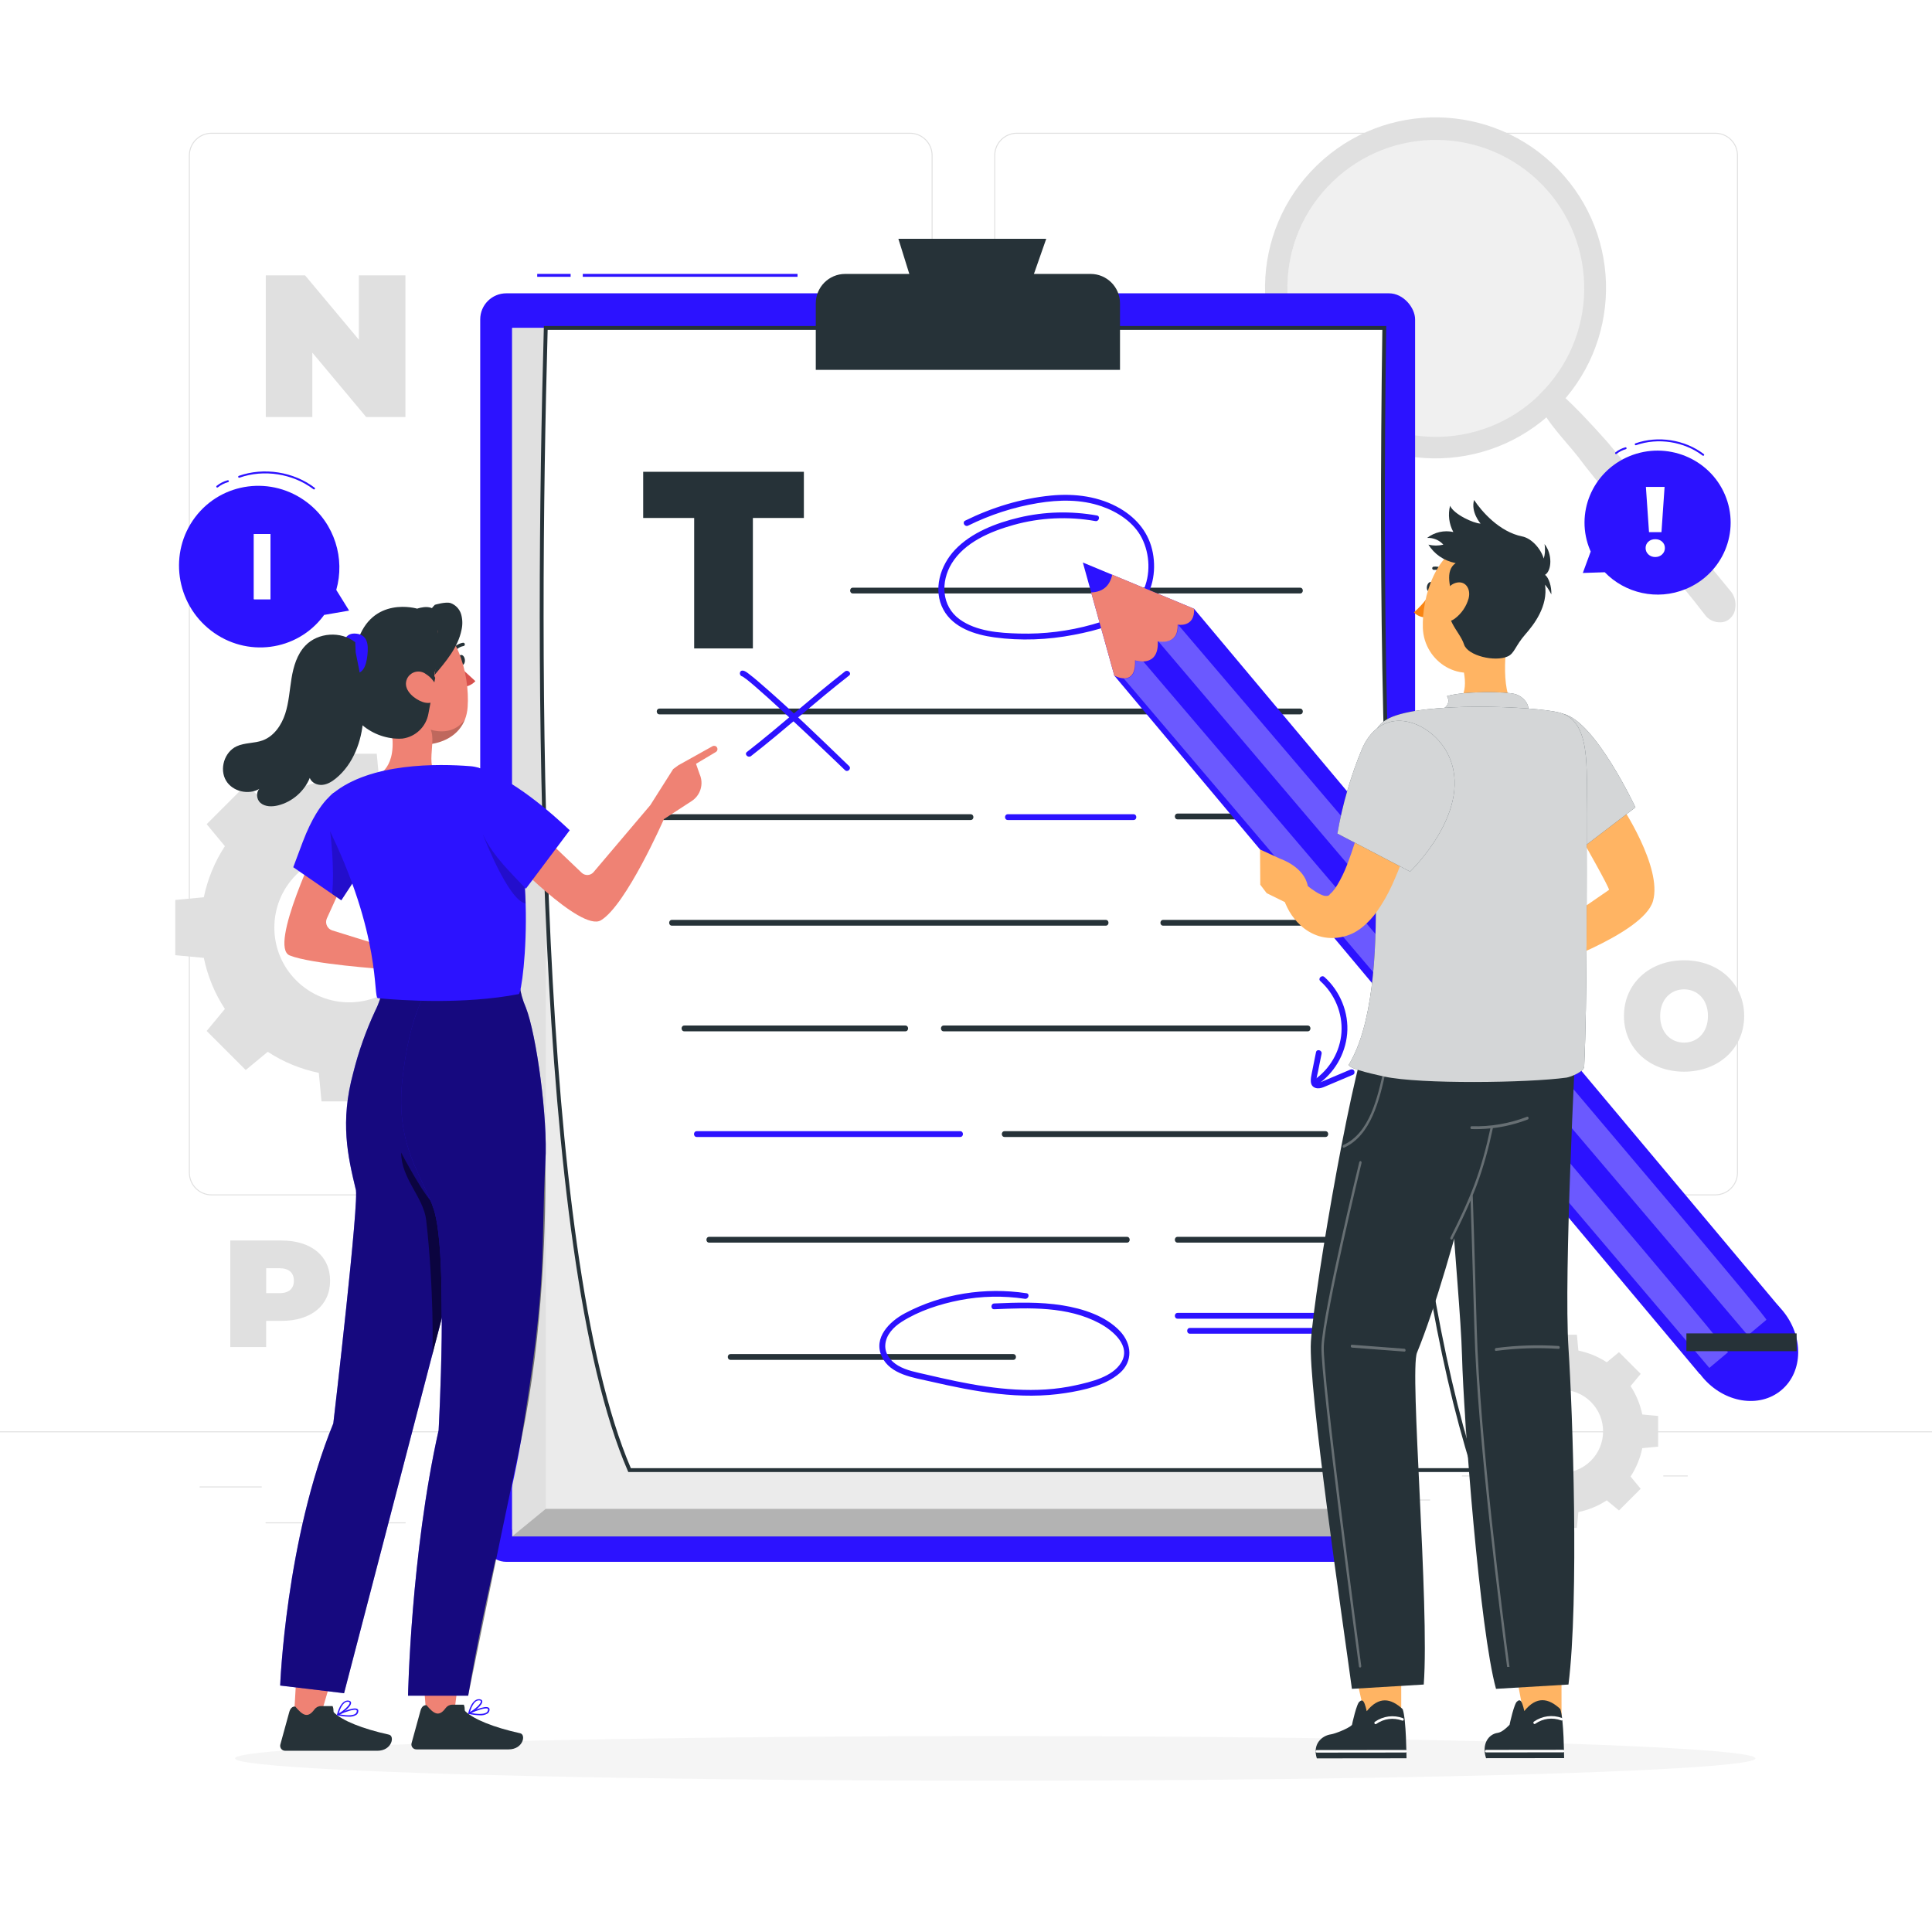 <svg class="animated" id="freepik_stories-grammar-correction" xmlns="http://www.w3.org/2000/svg" viewBox="0 0 500 500" version="1.1" xmlns:xlink="http://www.w3.org/1999/xlink" xmlns:svgjs="http://svgjs.com/svgjs"><style>svg#freepik_stories-grammar-correction:not(.animated) .animable {opacity: 0;}svg#freepik_stories-grammar-correction.animated #freepik--background-complete--inject-2 {animation: 1s 1 forwards cubic-bezier(.36,-0.01,.5,1.38) zoomOut;animation-delay: 0s;}svg#freepik_stories-grammar-correction.animated #freepik--Speech_Bubble_2--inject-2 {animation: 1s 1 forwards cubic-bezier(.36,-0.01,.5,1.38) lightSpeedLeft;animation-delay: 0s;}svg#freepik_stories-grammar-correction.animated #freepik--Speech_Bubble_1--inject-2 {animation: 1s 1 forwards cubic-bezier(.36,-0.01,.5,1.38) lightSpeedRight;animation-delay: 0s;}svg#freepik_stories-grammar-correction.animated #freepik--Clipboard--inject-2 {animation: 3s Infinite  linear floating;animation-delay: 0s;}svg#freepik_stories-grammar-correction.animated #freepik--Character_2--inject-2 {animation: 6s Infinite  linear shake;animation-delay: 0s;}svg#freepik_stories-grammar-correction.animated #freepik--Character_1--inject-2 {animation: 6s Infinite  linear shake;animation-delay: 0s;}            @keyframes zoomOut {                0% {                    opacity: 0;                    transform: scale(1.5);                }                100% {                    opacity: 1;                    transform: scale(1);                }            }                    @keyframes lightSpeedLeft {              from {                transform: translate3d(-50%, 0, 0) skewX(20deg);                opacity: 0;              }              60% {                transform: skewX(-10deg);                opacity: 1;              }              80% {                transform: skewX(2deg);              }              to {                opacity: 1;                transform: translate3d(0, 0, 0);              }            }                    @keyframes lightSpeedRight {              from {                transform: translate3d(50%, 0, 0) skewX(-20deg);                opacity: 0;              }              60% {                transform: skewX(10deg);                opacity: 1;              }              80% {                transform: skewX(-2deg);              }              to {                opacity: 1;                transform: translate3d(0, 0, 0);              }            }                    @keyframes floating {                0% {                    opacity: 1;                    transform: translateY(0px);                }                50% {                    transform: translateY(-10px);                }                100% {                    opacity: 1;                    transform: translateY(0px);                }            }                    @keyframes shake {                10%, 90% {                    transform: translate3d(-1px, 0, 0);                  }                  20%, 80% {                    transform: translate3d(2px, 0, 0);                  }                  30%, 50%, 70% {                    transform: translate3d(-4px, 0, 0);                  }                  40%, 60% {                    transform: translate3d(4px, 0, 0);                  }            }        </style><g id="freepik--background-complete--inject-2" class="animable animator-active" style="transform-origin: 250px 212.899px;"><path d="M104.924,71.261v36.658h-10.16l-13.93-16.653v16.653h-12.045v-36.658h10.16l13.93,16.653v-16.653h12.045Z" style="fill: rgb(224, 224, 224); transform-origin: 86.856px 89.59px;" id="el6gghbof6l6x" class="animable"></path><path d="M420.278,262.933c0-8.349,6.576-14.414,15.556-14.414s15.557,6.065,15.557,14.414-6.577,14.414-15.557,14.414-15.556-6.065-15.556-14.414Zm21.739,0c0-4.293-2.757-6.892-6.184-6.892s-6.183,2.599-6.183,6.892,2.757,6.893,6.183,6.893,6.184-2.6,6.184-6.893Z" style="fill: rgb(224, 224, 224); transform-origin: 435.835px 262.933px;" id="el8i7totaop8h" class="animable"></path><path d="M85.428,331.443c0,6.38-4.883,10.397-12.563,10.397h-3.978v6.773h-9.294v-27.568h13.272c7.68,0,12.563,4.018,12.563,10.398Zm-9.373,0c0-2.009-1.221-3.23-3.781-3.23h-3.387v6.459h3.387c2.56,0,3.781-1.221,3.781-3.229Z" style="fill: rgb(224, 224, 224); transform-origin: 72.51px 334.829px;" id="elhpfwg90cr7e" class="animable"></path><g id="eld8gl2wpipwh" class="animable" style="transform-origin: 388.269px 95.716px;"><path d="M403.916,101.895c4.299,3.907,8.221,8.184,12.077,12.503,1.887,2.207,27.207,32.839,29.022,35.1l2.76,3.373c1.119,1.208,1.594,2.95,1.286,4.714-.285,1.952-1.943,3.471-3.787,3.469-1.674,.059-3.209-.71-4.151-2.079l-2.681-3.439c-1.808-2.273-26.888-33.131-28.634-35.464-3.406-4.742-7.773-8.712-10.718-13.871-.684-1.144,.732-3.58,1.881-4.409,.95-.685,2.162-.643,2.946,.102h0Z" style="fill: rgb(224, 224, 224); transform-origin: 424.032px 131.181px;" id="eljux9ymhoa" class="animable"></path><g id="el2agthwjwu2l" class="animable" style="transform-origin: 371.514px 74.504px;"><path d="M400.794,47.657c11.778,12.144,14.474,30.457,6.697,45.48-1.957,3.785-4.523,7.222-7.597,10.173-15.631,15.132-40.57,14.728-55.702-.904-15.132-15.631-14.728-40.57,.904-55.702,15.63-15.131,40.565-14.728,55.698,.899v.053Z" style="fill: rgb(240, 240, 240); transform-origin: 372.499px 75.007px;" id="elz53nihabx3p" class="animable"></path><path d="M340.765,42.852c-17.481,16.982-17.885,44.92-.903,62.401,16.982,17.481,44.92,17.885,62.401,.903,17.444-16.947,17.889-44.812,.994-62.307-16.93-17.531-44.867-18.019-62.398-1.088l-.094,.091Zm57.575,59.387c-15.245,14.766-39.574,14.378-54.34-.867-14.766-15.245-14.378-39.574,.867-54.34,15.217-14.739,39.491-14.383,54.27,.795,14.787,15.225,14.432,39.554-.792,54.341l-.05,.049,.046,.022Z" style="fill: rgb(224, 224, 224); transform-origin: 371.514px 74.504px;" id="eledn5ysrootk" class="animable"></path></g></g><g id="elh1hdq42en76" class="animable" style="transform-origin: 250px 214.293px;"><g id="elxugd1brbm2m" class="animable" style="transform-origin: 250px 202.516px;"><g id="eleqqmruf383j" class="animable" style="transform-origin: 249.333px 171.856px;"><path d="M443.92,309.355h-180.746c-3.232,0-5.862-2.63-5.862-5.862V40.219c0-3.232,2.63-5.862,5.862-5.862h180.746c3.232,0,5.862,2.629,5.862,5.862V303.493c0,3.233-2.63,5.862-5.862,5.862ZM263.174,34.607c-3.095,0-5.612,2.518-5.612,5.612V303.493c0,3.095,2.518,5.612,5.612,5.612h180.746c3.095,0,5.612-2.517,5.612-5.612V40.219c0-3.094-2.518-5.612-5.612-5.612h-180.746Z" style="fill: rgb(224, 224, 224); transform-origin: 353.547px 171.856px;" id="elgobfvz6f2nb" class="animable"></path><path d="M235.493,309.355H54.746c-3.232,0-5.862-2.63-5.862-5.862V40.219c0-3.232,2.629-5.862,5.862-5.862H235.493c3.232,0,5.862,2.629,5.862,5.862V303.493c0,3.233-2.63,5.862-5.862,5.862ZM54.746,34.607c-3.094,0-5.612,2.518-5.612,5.612V303.493c0,3.095,2.518,5.612,5.612,5.612H235.493c3.095,0,5.612-2.517,5.612-5.612V40.219c0-3.094-2.518-5.612-5.612-5.612H54.746Z" style="fill: rgb(224, 224, 224); transform-origin: 145.119px 171.856px;" id="eleji4pqdggyh" class="animable"></path></g><rect x="0" y="370.424" width="500" height=".25" style="fill: rgb(224, 224, 224); transform-origin: 250px 370.549px;" id="el91j8i8kigj" class="animable"></rect></g><rect x="51.672" y="384.689" width="16.06" height=".25" style="fill: rgb(224, 224, 224); transform-origin: 59.702px 384.814px;" id="elie5y19nc0an" class="animable"></rect><rect x="170.352" y="381.979" width="53.53" height=".25" style="fill: rgb(224, 224, 224); transform-origin: 197.117px 382.104px;" id="elora63oqiny" class="animable"></rect><rect x="68.732" y="393.979" width="36.25" height=".25" style="fill: rgb(224, 224, 224); transform-origin: 86.857px 394.104px;" id="elt7n6m6832ks" class="animable"></rect><rect x="378.352" y="381.849" width="43.19" height=".25" style="fill: rgb(224, 224, 224); transform-origin: 399.947px 381.974px;" id="elovqvwf2glra" class="animable"></rect><rect x="430.452" y="381.849" width="6.33" height=".25" style="fill: rgb(224, 224, 224); transform-origin: 433.617px 381.974px;" id="ell2ydrp8w03m" class="animable"></rect><rect x="316.212" y="388.079" width="53.89" height=".25" style="fill: rgb(224, 224, 224); transform-origin: 343.157px 388.204px;" id="elq5vjhoutmy" class="animable"></rect></g><path d="M58.202,218.994c-2.687,4.091-4.493,8.584-5.455,13.219l-7.382,.695v14.295l7.382,.695c.961,4.634,2.769,9.127,5.455,13.219l-4.715,5.694,10.109,10.108,5.695-4.714c4.091,2.686,8.584,4.493,13.218,5.454l.695,7.383h14.295l.695-7.382c4.634-.963,9.128-2.769,13.219-5.455l5.695,4.714,10.109-10.108-4.714-5.695c2.686-4.091,4.493-8.585,5.454-13.219l7.381-.695v-14.295l-7.38-.696c-.962-4.634-2.77-9.127-5.456-13.218l4.715-5.695-10.109-10.108-5.694,4.715c-4.092-2.686-8.585-4.494-13.219-5.456l-.695-7.382h-14.296l-.695,7.382c-4.634,.962-9.127,2.768-13.218,5.455l-5.695-4.715-10.109,10.109,4.715,5.695Zm45.835,7.377c7.557,7.557,7.557,19.811,0,27.368-7.558,7.558-19.812,7.557-27.369,0-7.558-7.558-7.557-19.811,0-27.369,7.557-7.557,19.81-7.557,27.368,0Z" style="fill: rgb(224, 224, 224); transform-origin: 90.352px 240.055px;" id="elohrxm9cycpp" class="animable"></path><path d="M386.258,358.72c-1.493,2.273-2.497,4.77-3.031,7.346l-4.102,.386v7.944l4.102,.386c.534,2.575,1.539,5.072,3.031,7.346l-2.62,3.164,5.617,5.617,3.165-2.62c2.274,1.493,4.77,2.497,7.346,3.031l.386,4.103h7.944l.387-4.102c2.575-.535,5.072-1.539,7.346-3.032l3.164,2.62,5.618-5.617-2.62-3.165c1.492-2.274,2.496-4.77,3.031-7.346l4.102-.386v-7.944l-4.101-.387c-.535-2.575-1.539-5.072-3.032-7.345l2.62-3.165-5.617-5.617-3.164,2.62c-2.274-1.493-4.771-2.497-7.346-3.032l-.386-4.102h-7.944l-.386,4.102c-2.575,.535-5.072,1.539-7.345,3.031l-3.165-2.62-5.617,5.618,2.62,3.165Zm25.471,4.1c4.199,4.2,4.2,11.009,0,15.209-4.2,4.2-11.009,4.2-15.209,0-4.2-4.2-4.2-11.009,0-15.209,4.2-4.199,11.009-4.2,15.209,0Z" style="fill: rgb(224, 224, 224); transform-origin: 404.125px 370.423px;" id="elrwubrr9p1an" class="animable"></path></g><g id="freepik--Shadow--inject-2" class="animable" style="transform-origin: 257.562px 455.068px;"><ellipse cx="257.562" cy="455.068" rx="196.748" ry="5.776" style="fill: rgb(245, 245, 245); transform-origin: 257.562px 455.068px;" id="eleimc531my9s" class="animable"></ellipse></g><g id="freepik--Speech_Bubble_2--inject-2" class="animable" style="transform-origin: 428.762px 133.799px;"><g id="eli8o3apwo5g" class="animable" style="transform-origin: 428.762px 133.799px;"><g id="ellm23t58pm4p" class="animable" style="transform-origin: 428.762px 133.799px;"><path d="M421.685,118.064c9.632-3.971,20.708,.505,24.737,9.998,4.03,9.493-.512,20.408-10.145,24.38-7.436,3.066-15.719,1.082-20.969-4.344l-5.675,.184,2.043-5.56c-.042-.095-.095-.183-.135-.279-4.03-9.493,.512-20.408,10.145-24.379Z" style="fill: rgb(44, 18, 255); transform-origin: 428.762px 135.251px;" id="elsv7lesd967" class="animable"></path><path d="M440.787,117.959c-.053,0-.106-.017-.151-.051-4.775-3.643-11.535-4.702-17.225-2.695-.13,.046-.272-.022-.318-.153-.046-.13,.021-.273,.152-.319,5.843-2.062,12.788-.975,17.693,2.769,.11,.083,.131,.241,.048,.351-.05,.064-.124,.098-.199,.098Z" style="fill: rgb(44, 18, 255); transform-origin: 432.058px 115.835px;" id="elans77lz6r5m" class="animable"></path><path d="M418.226,117.517c-.073,0-.146-.032-.195-.094-.086-.108-.068-.265,.039-.352,.752-.601,1.642-1.053,2.573-1.307,.133-.037,.271,.043,.307,.175,.036,.133-.042,.271-.176,.307-.866,.236-1.693,.657-2.392,1.215-.046,.037-.102,.055-.156,.055Z" style="fill: rgb(44, 18, 255); transform-origin: 419.468px 116.636px;" id="elbt6s9ysi5sf" class="animable"></path></g><path d="M428.376,144.158c-.71,0-1.304-.226-1.781-.679-.476-.452-.715-1.003-.715-1.653s.234-1.191,.702-1.627c.468-.435,1.066-.653,1.794-.653s1.326,.218,1.794,.653c.468,.436,.702,.978,.702,1.627s-.238,1.201-.715,1.653c-.476,.453-1.07,.679-1.781,.679Zm1.612-6.432h-3.224l-.806-11.71h4.836l-.806,11.71Z" style="fill: rgb(255, 255, 255); transform-origin: 428.376px 135.087px;" id="elyzhu0kn3gpk" class="animable"></path></g></g><g id="freepik--Speech_Bubble_1--inject-2" class="animable" style="transform-origin: 68.339px 144.784px;"><g id="eliy29fccbhz" class="animable" style="transform-origin: 68.339px 144.784px;"><g id="elfuw5i2uckkw" class="animable" style="transform-origin: 68.339px 144.784px;"><path d="M54.605,163.193c-9.161-7.062-10.998-20.196-4.102-29.336,6.896-9.14,19.912-10.825,29.073-3.763,7.072,5.452,9.757,14.518,7.451,22.576l3.324,5.356-6.48,1.118c-.068,.093-.123,.192-.193,.285-6.895,9.14-19.912,10.824-29.073,3.763Z" style="fill: rgb(44, 18, 255); transform-origin: 68.339px 146.643px;" id="eliq4nhf774rh" class="animable"></path><path d="M81.272,126.672c-.053,0-.106-.017-.152-.051-5.31-4.051-12.826-5.227-19.148-2.996-.13,.045-.273-.022-.319-.153-.046-.13,.022-.273,.153-.319,6.476-2.285,14.176-1.081,19.618,3.07,.109,.083,.131,.241,.047,.351-.049,.064-.124,.098-.199,.098Z" style="fill: rgb(44, 18, 255); transform-origin: 71.58px 124.341px;" id="el693e72y1cn9" class="animable"></path><path d="M56.225,126.182c-.073,0-.146-.032-.195-.094-.086-.108-.069-.265,.039-.352,.831-.665,1.815-1.165,2.847-1.446,.135-.035,.271,.043,.307,.176,.036,.133-.042,.271-.176,.307-.966,.263-1.887,.731-2.666,1.354-.046,.037-.101,.055-.156,.055Z" style="fill: rgb(44, 18, 255); transform-origin: 57.603px 125.232px;" id="elsuc51mrjblp" class="animable"></path></g><g id="el3m4i02cwc6p" class="animable" style="transform-origin: 67.85px 146.643px;"><g id="elmud6kh9028"><rect x="65.707" y="138.208" width="4.287" height="16.871" style="fill: rgb(255, 255, 255); transform-origin: 67.85px 146.643px; transform: rotate(44.999deg);" class="animable"></rect></g><g id="ellwxltxq0mej"><rect x="65.707" y="138.208" width="4.287" height="16.871" style="fill: rgb(255, 255, 255); transform-origin: 67.85px 146.643px; transform: rotate(-47.018deg);" class="animable"></rect></g></g></g></g><g id="freepik--Clipboard--inject-2" class="animable" style="transform-origin: 253.23px 232.999px;"><g id="elwyqan5dvj4" class="animable" style="transform-origin: 253.23px 232.999px;"><rect x="124.279" y="75.909" width="241.947" height="328.292" rx="6.751" ry="6.751" style="fill: rgb(44, 18, 255); transform-origin: 245.252px 240.055px;" id="elfesct65wfzj" class="animable"></rect><g id="el5xneu5c3u5p" class="animable" style="transform-origin: 257.366px 240.998px;"><polygon points="143.216 84.877 132.551 84.877 132.551 395.856 356.259 397.62 362.439 390.489 357.024 97.137 143.216 84.877" style="fill: rgb(235, 235, 235); transform-origin: 247.495px 241.248px;" id="elboxchurb30k" class="animable"></polygon><polygon points="362.439 390.489 141.244 390.489 141.244 84.877 132.551 84.877 132.551 397.62 356.259 397.62 362.439 390.489" style="fill: rgb(224, 224, 224); transform-origin: 247.495px 241.248px;" id="elzbkw7g6l7m" class="animable"></polygon><g id="elscvibgz13tm"><polygon points="132.551 397.62 141.244 390.489 362.439 390.489 356.259 397.62 132.551 397.62" style="opacity: 0.2; transform-origin: 247.495px 394.055px;" class="animable"></polygon></g><g id="elnkp3a47423g" class="animable" style="transform-origin: 260.932px 232.666px;"><path d="M381.497,380.457H162.931c-21.294-49.156-25.062-174.21-21.687-295.58h217.012c-1.772,121.301,2.505,230.224,23.241,295.58Z" style="fill: rgb(255, 255, 255); transform-origin: 260.828px 232.667px;" id="el6r8176ql7zu" class="animable"></path><path d="M382.181,380.956H162.603l-.131-.301c-24.49-56.533-24.125-209.589-21.728-295.792l.014-.486h218.005l-.008,.507c-2.117,144.953,5.261,238.825,23.218,295.42l.207,.651Zm-218.92-1h217.554c-17.819-56.703-25.152-150.36-23.066-294.579H141.731c-2.379,86.056-2.708,238.09,21.529,294.579Z" style="fill: rgb(38, 50, 56); transform-origin: 260.932px 232.666px;" id="elhpooi818w85" class="animable"></path></g><path d="M179.652,134.051h-13.197v-11.951h41.587v11.951h-13.197v33.764h-15.193v-33.764Z" style="fill: rgb(38, 50, 56); transform-origin: 187.248px 144.957px;" id="elxfgxo71v6j" class="animable"></path><path d="M220.738,153.588h115.708c.965,0,.967-1.5,0-1.5h-115.708c-.965,0-.967,1.5,0,1.5h0Z" style="fill: rgb(38, 50, 56); transform-origin: 278.592px 152.838px;" id="elxnafh4o900b" class="animable"></path><path d="M170.69,184.879h165.756c.965,0,.967-1.5,0-1.5H170.69c-.965,0-.967,1.5,0,1.5h0Z" style="fill: rgb(38, 50, 56); transform-origin: 253.568px 184.129px;" id="elb4ivio4hta8" class="animable"></path><path d="M170.69,212.221h80.502c.965,0,.967-1.5,0-1.5h-80.502c-.965,0-.967,1.5,0,1.5h0Z" style="fill: rgb(38, 50, 56); transform-origin: 210.941px 211.471px;" id="el2ubrbbv3hw1" class="animable"></path><path d="M173.904,239.564h112.25c.965,0,.967-1.5,0-1.5h-112.25c-.965,0-.967,1.5,0,1.5h0Z" style="fill: rgb(38, 50, 56); transform-origin: 230.029px 238.814px;" id="elnnhlfo1tvb8" class="animable"></path><path d="M177.118,266.906h57.173c.965,0,.967-1.5,0-1.5h-57.173c-.965,0-.967,1.5,0,1.5h0Z" style="fill: rgb(38, 50, 56); transform-origin: 205.704px 266.156px;" id="elo6g2dhoy5hk" class="animable"></path><path d="M244.244,266.906h94.176c.965,0,.967-1.5,0-1.5h-94.176c-.965,0-.967,1.5,0,1.5h0Z" style="fill: rgb(38, 50, 56); transform-origin: 291.332px 266.156px;" id="elpr1yud30cfk" class="animable"></path><path d="M180.332,294.249h68.153c.965,0,.967-1.5,0-1.5h-68.153c-.965,0-.967,1.5,0,1.5h0Z" style="fill: rgb(44, 18, 255); transform-origin: 214.409px 293.499px;" id="elqscexqpj44d" class="animable"></path><path d="M183.546,321.592h108.095c.965,0,.967-1.5,0-1.5h-108.095c-.965,0-.967,1.5,0,1.5h0Z" style="fill: rgb(38, 50, 56); transform-origin: 237.593px 320.842px;" id="elr07m2e51jmm" class="animable"></path><path d="M189.078,351.933h73.131c.965,0,.967-1.5,0-1.5h-73.131c-.965,0-.967,1.5,0,1.5h0Z" style="fill: rgb(38, 50, 56); transform-origin: 225.643px 351.183px;" id="elogo9gyxppps" class="animable"></path><path d="M283.88,133.406c-6.704-1.197-13.584-1.033-20.212,.55-5.899,1.408-12.243,3.835-16.508,8.32-3.818,4.015-5.8,10.371-3.006,15.505,2.568,4.718,8.19,6.485,13.174,7.168,6.827,.935,13.843,.651,20.602-.658,5.806-1.124,12.653-2.787,16.873-7.248,3.482-3.68,4.463-9.063,3.556-13.934-.941-5.052-4.026-8.864-8.383-11.452-5.408-3.212-11.863-4.011-18.039-3.404-7.693,.756-15.232,3.069-22.149,6.487-.865,.428-.106,1.722,.757,1.295,5.682-2.807,11.76-4.786,18.014-5.825,5.505-.914,11.234-1.018,16.565,.837,4.192,1.459,8.347,4.169,10.391,8.221,2.095,4.154,2.325,9.54,.269,13.754-2.455,5.031-7.965,7.15-13.029,8.582-6.155,1.74-12.556,2.532-18.949,2.359-5.146-.139-11.133-.552-15.453-3.686-4.724-3.427-4.948-9.738-2.054-14.461,3.365-5.493,10.072-8.296,16.012-9.957,6.878-1.923,14.144-2.26,21.173-1.005,.944,.169,1.349-1.277,.399-1.446h0Z" style="fill: rgb(44, 18, 255); transform-origin: 270.76px 146.782px;" id="elsiiyfm1srua" class="animable"></path><path d="M265.643,334.687c-10.692-1.608-21.902,.112-31.481,5.203-3.942,2.095-8.218,6.319-5.959,11.173,2.196,4.719,8.254,5.46,12.736,6.494,11.413,2.634,23.206,4.808,34.918,2.95,4.677-.742,10.25-1.939,13.927-5.147,3.506-3.059,3.125-7.591,.087-10.837-3.734-3.989-9.672-5.859-14.916-6.7-5.835-.935-11.764-.745-17.644-.489-.962,.042-.967,1.542,0,1.5,9.085-.395,18.946-.799,27.218,3.626,3.443,1.842,8.314,5.859,5.609,10.221-2.292,3.695-7.838,4.955-11.759,5.826-10.187,2.263-20.754,1.035-30.859-1.039-2.623-.538-5.233-1.134-7.84-1.744-2.444-.573-5.063-1.014-7.253-2.306-1.888-1.114-3.455-3.031-3.316-5.33,.157-2.615,2.128-4.648,4.22-5.984,4.497-2.872,9.912-4.618,15.12-5.628,5.525-1.071,11.231-1.18,16.795-.344,.944,.142,1.352-1.303,.399-1.446h0Z" style="fill: rgb(44, 18, 255); transform-origin: 259.929px 347.653px;" id="elx0soepk46po" class="animable"></path><path d="M304.774,341.279h45.638c.965,0,.967-1.5,0-1.5h-45.638c-.965,0-.967,1.5,0,1.5h0Z" style="fill: rgb(44, 18, 255); transform-origin: 327.593px 340.529px;" id="el9bqa0tj5qxm" class="animable"></path><path d="M307.965,345.165h40.532c.965,0,.967-1.5,0-1.5h-40.532c-.965,0-.967,1.5,0,1.5h0Z" style="fill: rgb(44, 18, 255); transform-origin: 328.231px 344.415px;" id="eld0ezvzfw3cl" class="animable"></path></g><path d="M218.733,70.893h63.515c4.199,0,7.608,3.409,7.608,7.608v17.216h-78.731v-17.216c0-4.199,3.409-7.608,7.608-7.608Z" style="fill: rgb(38, 50, 56); transform-origin: 250.49px 83.305px;" id="el4l2gc0757ci" class="animable"></path><polygon points="236.172 73.601 232.498 61.798 270.767 61.798 266.466 74.081 236.172 73.601" style="fill: rgb(38, 50, 56); transform-origin: 251.632px 67.939px;" id="elqp12iki6z2" class="animable"></polygon><rect x="150.823" y="70.886" width="55.58" height=".75" style="fill: rgb(44, 18, 255); transform-origin: 178.613px 71.261px;" id="elsvx2xwdm9pm" class="animable"></rect><g id="elkj29ooa2pah" class="animable" style="transform-origin: 205.74px 186.54px;"><path d="M194.367,195.666c8.635-6.724,16.738-14.106,25.373-20.83,.761-.592-.308-1.647-1.061-1.061-8.635,6.724-16.738,14.106-25.373,20.83-.761,.592,.308,1.647,1.061,1.061h0Z" style="fill: rgb(44, 18, 255); transform-origin: 206.523px 184.72px;" id="el3plfja0td3k" class="animable"></path><path d="M192.2,175.056c-.249-.016-.144-.041,.119,.124,.281,.176,.548,.374,.811,.575,.751,.574,1.471,1.191,2.187,1.806,2.243,1.926,4.428,3.922,6.603,5.924,4.606,4.239,9.152,8.545,13.677,12.871,1.029,.984,2.057,1.969,3.082,2.957,.695,.67,1.757-.389,1.061-1.061-7.649-7.379-15.297-14.827-23.362-21.752-.841-.722-1.689-1.442-2.578-2.107-.466-.349-.993-.799-1.6-.838-.964-.063-.96,1.437,0,1.5h0Z" style="fill: rgb(44, 18, 255); transform-origin: 205.723px 186.54px;" id="elo56h4ok7bk" class="animable"></path></g><path d="M259.996,294.249h83.018c.965,0,.967-1.5,0-1.5h-83.018c-.965,0-.967,1.5,0,1.5h0Z" style="fill: rgb(38, 50, 56); transform-origin: 301.505px 293.499px;" id="elf9lj4w9minv" class="animable"></path><path d="M304.774,321.592h43.724c.965,0,.967-1.5,0-1.5h-43.724c-.965,0-.967,1.5,0,1.5h0Z" style="fill: rgb(38, 50, 56); transform-origin: 326.636px 320.842px;" id="el6c78jtzdnp3" class="animable"></path><path d="M301.042,239.564h37.378c.965,0,.967-1.5,0-1.5h-37.378c-.965,0-.967,1.5,0,1.5h0Z" style="fill: rgb(38, 50, 56); transform-origin: 319.731px 238.814px;" id="elshzsmtc31n9" class="animable"></path><path d="M260.828,212.221h32.523c.965,0,.967-1.5,0-1.5h-32.523c-.965,0-.967,1.5,0,1.5h0Z" style="fill: rgb(44, 18, 255); transform-origin: 277.09px 211.471px;" id="elw075szfbgon" class="animable"></path><path d="M304.774,212.051h33.647c.965,0,.967-1.5,0-1.5h-33.647c-.965,0-.967,1.5,0,1.5h0Z" style="fill: rgb(38, 50, 56); transform-origin: 321.597px 211.301px;" id="elr1cfcjvri1" class="animable"></path><g id="elafh0bkqgzu" class="animable" style="transform-origin: 344.888px 267.157px;"><path d="M341.708,253.913c3.712,3.345,5.788,8.279,5.46,13.284-.321,4.899-3.023,9.52-7.061,12.282-.792,.542-.043,1.842,.757,1.295,4.403-3.012,7.295-7.876,7.775-13.2,.494-5.483-1.801-11.054-5.87-14.722-.715-.645-1.78,.413-1.061,1.061h0Z" style="fill: rgb(44, 18, 255); transform-origin: 344.238px 266.778px;" id="elxv7fn7hgqt9" class="animable"></path><path d="M349.425,276.832c-1.428,.604-2.855,1.208-4.283,1.812l-2.141,.906c-.552,.234-1.157,.571-1.766,.611-.53,.036-.576-.346-.534-.795,.062-.678,.257-1.361,.392-2.028,.31-1.539,.621-3.079,.931-4.618,.19-.943-1.256-1.346-1.446-.399-.367,1.822-.735,3.644-1.102,5.466-.267,1.323-.693,3.295,1.057,3.795,.672,.192,1.399,.018,2.031-.233,.822-.326,1.63-.688,2.445-1.033,1.725-.73,3.45-1.46,5.175-2.189,.376-.159,.451-.707,.269-1.026-.221-.389-.655-.426-1.026-.269h0Z" style="fill: rgb(44, 18, 255); transform-origin: 344.888px 276.722px;" id="eltlxgzbwwgft" class="animable"></path></g><rect x="139.033" y="70.886" width="8.645" height=".75" style="fill: rgb(44, 18, 255); transform-origin: 143.355px 71.261px;" id="ely55y9oe5es" class="animable"></rect></g></g><g id="freepik--Character_2--inject-2" class="animable" style="transform-origin: 372.805px 292.232px;"><g id="elb4c62lvb6jn" class="animable" style="transform-origin: 372.805px 292.232px;"><g id="elwyf5ak2owkc" class="animable" style="transform-origin: 372.805px 254.075px;"><g id="elzmt3dw9e0l" class="animable" style="transform-origin: 450.955px 347.776px;"><path d="M440.626,356.433c-5.554-6.626-5.432-15.874,.272-20.655,5.704-4.781,14.831-3.285,20.385,3.341,5.554,6.626,5.432,15.874-.272,20.655-5.704,4.781-14.831,3.285-20.385-3.341Z" style="fill: rgb(44, 18, 255); transform-origin: 450.955px 347.776px;" id="el85grsxyy5v" class="animable"></path></g><polygon points="288.39 174.857 280.24 145.577 309.031 157.556 460.535 338.305 439.894 355.606 288.39 174.857" style="fill: rgb(44, 18, 255); transform-origin: 370.387px 250.591px;" id="elam8ln32lavi" class="animable"></polygon><path d="M287.846,148.729c-.642,2.937-2.449,4.476-5.453,4.596l5.997,21.532s5.677,3.157,5.361-3.962c0,0,6.199,2.096,5.886-4.933,0,0,5.384,1.294,5.134-4.304,0,0,4.481,.865,4.26-4.102l-21.185-8.827Z" style="fill: rgb(239, 130, 116); transform-origin: 295.716px 162.142px;" id="elhefivog57n9" class="animable"></path><g id="elzqzk6r2sdye"><path d="M299.726,165.926l152.612,179.671,4.805-4.028c.577-.865-152.282-179.946-152.282-179.946,.249,5.597-5.134,4.304-5.134,4.304Z" style="fill: rgb(255, 255, 255); opacity: 0.3; transform-origin: 378.435px 253.61px;" class="animable"></path></g><g id="el9v245hexwz"><path d="M293.818,170.944c.175,3.926-1.473,4.725-2.986,4.653l151.545,178.415,4.805-4.028c.549-.823-137.999-163.209-151.263-178.752-1.143,.034-2.101-.288-2.101-.288Z" style="fill: rgb(255, 255, 255); opacity: 0.3; transform-origin: 369.008px 262.478px;" class="animable"></path></g><g id="el93gn96yt5hp"><rect x="436.439" y="345.083" width="28.528" height="4.603" style="fill: rgb(38, 50, 56); transform-origin: 450.703px 347.385px; transform: rotate(140.03deg);" class="animable"></rect></g></g><g id="elbi39r8hr7ln" class="animable" style="transform-origin: 394.549px 439.75px;"><path d="M404.103,425.443l.02,18.933-9.531,.683-3.35-17.787c4.359-2.904,8.649-3.597,12.86-1.83Z" style="fill: rgb(255, 180, 99); transform-origin: 397.682px 434.769px;" id="elmxlqqxn13k7" class="animable"></path><path d="M403.792,442.276c.938,2.499,.999,12.723,.999,12.723l-20.203,.022c-1.2-3.697,.657-6.221,3.013-6.556,1.013-.143,2.204-1.181,3.072-2.089,.006-.118,1.241-5.797,2.005-6.068,0,0,.526-.591,.974-.001,.448,.589,.837,2.509,.837,2.509,3.154-3.911,6.244-3.389,9.302-.539Z" style="fill: rgb(38, 50, 56); transform-origin: 394.502px 447.516px;" id="elg4bps110qb" class="animable"></path><path d="M404.037,445.244c-2.283-.84-4.732-.521-6.723,.876-.348,.245-.679-.327-.333-.569,2.12-1.488,4.8-1.837,7.231-.942,.395,.145,.224,.783-.175,.636h0Z" style="fill: rgb(255, 255, 255); transform-origin: 400.635px 445.15px;" id="el59hlz10eazk" class="animable"></path><path d="M384.649,453.525h0l19.906-.022c.182,0,.33-.148,.33-.33,0-.182-.148-.329-.33-.329h0l-19.906,.022c-.182,0-.33,.148-.33,.33,0,.182,.148,.329,.33,.329Z" style="fill: rgb(255, 255, 255); transform-origin: 394.602px 453.184px;" id="elc05cop285ot" class="animable"></path></g><g id="el2pr0d19jd9p" class="animable" style="transform-origin: 352.282px 438.538px;"><path d="M362.621,422.974l.023,21.369-9.171,.698-4.511-20.002c3.682-2.733,7.958-4.072,13.659-2.065Z" style="fill: rgb(255, 180, 99); transform-origin: 355.803px 433.525px;" id="el07cs7g5xsyy6" class="animable"></path><path d="M363.006,442.32c.938,2.499,.999,12.722,.999,12.722l-23.21,.025c-1.2-3.697,1.308-5.889,3.664-6.224,1.013-.142,4.56-1.517,5.429-2.424,.006-.118,1.241-5.797,2.005-6.068,0,0,.526-.591,.974,0,.448,.59,.837,2.509,.837,2.509,3.154-3.911,6.244-3.389,9.302-.539Z" style="fill: rgb(38, 50, 56); transform-origin: 352.245px 447.561px;" id="elmie6pqxror" class="animable"></path><path d="M362.887,445.289c-2.283-.84-4.732-.521-6.723,.875-.348,.245-.679-.327-.333-.57,2.12-1.488,4.8-1.837,7.231-.942,.395,.146,.224,.783-.175,.636h0Z" style="fill: rgb(255, 255, 255); transform-origin: 359.485px 445.194px;" id="el4nzu9ibvtl8" class="animable"></path><path d="M340.794,453.573h0l22.975-.025c.182,0,.33-.148,.33-.33,0-.182-.148-.329-.33-.329h0l-22.975,.025c-.182,0-.33,.148-.33,.33,0,.182,.148,.329,.33,.329Z" style="fill: rgb(255, 255, 255); transform-origin: 352.282px 453.231px;" id="elfwuujr7aa9w" class="animable"></path></g><g id="elss5zpscjwi" class="animable" style="transform-origin: 373.508px 350.966px;"><path d="M405.92,435.957l-18.754,1.113c-4.207-15.207-8.366-69.734-8.796-86.104-.514-19.56-6.793-68.651-1.241-78.866,5.553-10.215,30.669-2.08,30.669-2.08,0,0-3.13,59.774-1.878,78.837,1.084,16.522,2.762,65.089,0,87.099Z" style="fill: rgb(38, 50, 56); transform-origin: 391.325px 352.01px;" id="elxzgsmvbmolf" class="animable"></path><path d="M368.464,435.957l-18.592,1.113c-2.263-16.834-11.357-78.142-10.61-89.886,.912-14.345,11.681-76.437,15.685-81.224,4.004-4.788,33.321,7.622,33.321,7.622,0,0-12.049,53.394-21.549,76.488-1.973,4.797,3.271,65.412,1.745,85.887Z" style="fill: rgb(38, 50, 56); transform-origin: 363.743px 350.966px;" id="elihgn2npt5ek" class="animable"></path><g id="el9o1o6wn4jjk"><g style="opacity: 0.3; transform-origin: 372.823px 353.902px;" class="animable"><path d="M381.148,309.313c.356-.872,.713-1.744,1.043-2.631,1.767-4.745,3.104-9.684,4.165-14.722,3.058-.364,6.079-1.111,9.023-2.236,.373-.142,.213-.853-.162-.71-4.656,1.778-9.494,2.603-14.376,2.451-.393-.012-.392,.724,0,.736,1.629,.051,3.253-.017,4.869-.18-1.064,5.005-2.396,9.916-4.171,14.624-1.777,4.714-3.933,9.199-6.159,13.62-.205,.407,.323,.776,.526,.372,1.64-3.257,3.236-6.553,4.676-9.945,.133,4.046,.536,16.549,.989,33.114,.782,28.586,6.791,75.065,8.47,87.6h.618c-1.653-12.337-7.695-58.985-8.479-87.625-.536-19.581-1.002-33.497-1.034-34.467Z" style="fill: rgb(255, 255, 255); transform-origin: 385.462px 360.201px;" id="elns5g5ax0ium" class="animable"></path><path d="M403.37,348.346c-5.407-.354-10.821-.178-16.204,.526-.387,.051-.389,.787,0,.736,5.383-.704,10.798-.88,16.204-.526,.393,.026,.39-.711,0-.736Z" style="fill: rgb(255, 255, 255); transform-origin: 395.269px 348.89px;" id="ellwfdyixptv" class="animable"></path><path d="M342.601,348.41c.42-8.974,9.674-47.067,9.767-47.45,.047-.195-.045-.4-.206-.457-.161-.057-.331,.054-.378,.249-.382,1.57-9.368,38.558-9.791,47.616-.364,7.791,9.284,79.82,9.695,82.883,.024,.181,.154,.309,.3,.309,.016,0,.033-.001,.049-.005,.166-.033,.279-.222,.252-.423-.101-.749-10.049-75.012-9.688-82.723Z" style="fill: rgb(255, 255, 255); transform-origin: 347.182px 366.024px;" id="eltt3u5zq2qco" class="animable"></path><path d="M347.859,297.016c6.971-3.178,9.225-12.415,10.885-20.314,.097-.46-.491-.655-.588-.196-1.598,7.602-3.719,16.727-10.459,19.8-.364,.166-.205,.878,.162,.71Z" style="fill: rgb(255, 255, 255); transform-origin: 353.123px 286.643px;" id="el6p7jnwocj8g" class="animable"></path><path d="M363.465,349.054c-4.531-.344-9.062-.689-13.593-1.033-.392-.03-.39,.707,0,.736,4.531,.344,9.062,.689,13.593,1.033,.392,.03,.39-.707,0-.736Z" style="fill: rgb(255, 255, 255); transform-origin: 356.669px 348.905px;" id="el5xkmhi02zl5" class="animable"></path></g></g></g><g id="el5w4zz29zs5q" class="animable" style="transform-origin: 383.708px 160.017px;"><path d="M370.373,150.632c-.452-.107-.928,.393-1.071,1.083-.143,.69,.107,1.309,.559,1.416,.452,.107,.928-.393,1.071-1.083,.19-.69-.107-1.309-.559-1.416Z" style="fill: rgb(38, 50, 56); transform-origin: 370.126px 151.882px;" id="elwm2hy5o1x6" class="animable"></path><path d="M369.1,159.761c-1.197,.064-2.361-.407-3.178-1.285,1.732-1.531,3.246-3.294,4.499-5.237l-1.321,6.523Z" style="fill: rgb(249, 132, 18); transform-origin: 368.171px 156.503px;" id="elukb5rtb2uqi" class="animable"></path><path d="M373.92,148.585c-.698-.792-1.733-1.204-2.785-1.107h0c-.225,.029-.434-.122-.476-.345-.036-.227,.119-.439,.345-.476,1.343-.155,2.676,.356,3.571,1.369,.159,.162,.159,.421,0,.583-.078,.073-.179,.115-.286,.119-.14,.022-.281-.032-.369-.143Z" style="fill: rgb(38, 50, 56); transform-origin: 372.674px 147.681px;" id="elcapn09v40vm" class="animable"></path><path d="M378.467,172.188c1.238,4.975,1.428,10.26-5.713,11.962,0,0-6.844,6.487,6.249,6.487,11.891,0,13.641-6.487,13.641-6.487-4.475-4.261-3.225-15.986-1.976-22.377l-12.2,10.415Z" style="fill: rgb(255, 180, 99); transform-origin: 381.805px 176.205px;" id="elmed2ap1txgg" class="animable"></path><path d="M394.556,149.777c-1.257-6.412-7.474-10.591-13.887-9.334-8.998,1.69-12.712,14.057-12.438,22.056,.298,8.88,9.986,14.902,17.771,9.653,5.19-3.488,6.082-8.499,8.332-16.89,.503-1.786,.579-3.665,.222-5.485Z" style="fill: rgb(255, 180, 99); transform-origin: 381.497px 157.164px;" id="ela977yz99ki" class="animable"></path><path d="M399.856,148.764c1.752-1.041,1.947-5.372-.131-7.952,.244,1.523,.103,2.753-.211,3.745-.738-2.541-3.124-5.24-5.585-5.733-5.951-1.19-10.522-6.546-12.438-9.427-.916,3.131,1.678,6.106,1.678,6.106-1.845-.048-6.951-2.428-7.892-4.618-.581,2.291-.28,4.718,.845,6.797-2.381-.517-4.869,.045-6.797,1.535,1.596-.094,3.148,.546,4.214,1.738-1.271,.31-2.598,.31-3.868,0,1.525,2.402,3.849,4.115,7.058,4.787-2.957,1.968-1.297,6.752-.559,9.52-3.285,4.511,1.547,7.868,2.726,11.522,.905,2.904,8.011,4.606,11.331,3.083,1.738-.785,1.916-2.726,4.571-5.749,2.136-2.433,5.884-7.213,5.058-12.808,.503,.579,1.06,1.384,1.631,2.524,.086-2.047-.652-4.333-1.631-5.069Z" style="fill: rgb(38, 50, 56); transform-origin: 385.409px 149.917px;" id="elwxgyvv9y7dj" class="animable"></path><path d="M376.706,150.858c-2.511,.738-3.868,4.368-4.011,6.689-.167,2.547,1.535,4.237,3.809,2.547,1.732-1.302,2.987-3.139,3.571-5.225,.643-2.511-.857-4.749-3.369-4.011Z" style="fill: rgb(255, 180, 99); transform-origin: 376.454px 155.745px;" id="elnoq92eok3a" class="animable"></path></g><g id="el5o11bfkblq3" class="animable" style="transform-origin: 384.172px 181.787px;"><path d="M372.805,183.865s3.074-1.258,1.681-3.722c4.523-1.321,15.303-1.204,17.683-.502,2.178,.643,4.077,3.033,3.113,4.807l-22.477-.583Z" style="fill: rgb(38, 50, 56); transform-origin: 384.172px 181.787px;" id="elg8bkb4ich9" class="animable"></path><g id="elqxho3zqfm9d"><path d="M372.805,183.865s3.074-1.258,1.681-3.722c4.523-1.321,15.303-1.204,17.683-.502,2.178,.643,4.077,3.033,3.113,4.807l-22.477-.583Z" style="fill: rgb(255, 255, 255); opacity: 0.8; transform-origin: 384.172px 181.787px;" class="animable"></path></g></g><g id="elmn0et5hqgqb" class="animable" style="transform-origin: 404.748px 231.72px;"><path d="M409.565,217.486s6.976,12.254,6.846,12.814l-20.469,14.112,2.146,6.646s27.184-9.11,29.703-17.861-8.352-24.925-8.352-24.925l-9.874,9.214Z" style="fill: rgb(255, 180, 99); transform-origin: 412.056px 229.665px;" id="elxzgrym8673" class="animable"></path><g id="elypv7wb0xocl" class="animable" style="transform-origin: 391.324px 246.991px;"><path d="M400.472,243.796s-1.524-2.507-3.887-3.054c-2.363-.547-4.105-1.613-5.89-1.898-1.785-.285-.214,1.581,.823,2.405,1.037,.824,2.204,1.768,1.459,2.447-.744,.679-9.204,2.557-10.129,3.616-.925,1.059,.538,1.183,.538,1.183,0,0-2.042,.512-2.06,1.376-.005,.224,.349,.754,1.316,.667,2.176-.196,6.722-.844,6.722-.844-.262,.032-5.815,1.231-6.624,1.52-1.056,.377-1.363,1.093-1.124,1.699,.339,.862,7.276-.391,7.605-.239,0,0-4.018,.587-4.433,1.708-.416,1.12,2.133,.888,4.342,.257,2.025-.579,6.149-1.184,8.15-1.972,2.466-.971,3.904-2.177,4.031-4.659,.127-2.483-.839-4.209-.839-4.209Z" style="fill: rgb(255, 180, 99); transform-origin: 391.324px 246.991px;" id="elsajollnoo4" class="animable"></path><g id="eltn76xw6ge7a"><path d="M383.642,248.499c-.058,0-.109-.04-.122-.098-.015-.067,.027-.134,.095-.149,1.639-.367,3.319-.664,4.995-.882,.079-.01,.132,.04,.141,.108,.009,.068-.039,.131-.107,.14-1.669,.217-3.342,.513-4.974,.878-.009,.002-.019,.003-.027,.003Z" style="opacity: 0.3; transform-origin: 386.135px 247.934px;" class="animable"></path></g><g id="elkghl1yemc6"><path d="M390.789,252.622c-.045,0-.088-.024-.11-.066-1.025-1.943-1.469-4.216-1.247-6.4,.006-.068,.064-.117,.137-.112,.068,.007,.118,.068,.111,.137-.216,2.136,.217,4.358,1.22,6.257,.032,.062,.009,.137-.052,.169-.019,.01-.039,.015-.059,.015Z" style="opacity: 0.3; transform-origin: 390.145px 249.333px;" class="animable"></path></g><g id="el1itgsc2rtqw"><path d="M397.404,246.996c-.68,0-1.365-.173-1.955-.503-.796-.445-1.44-1.187-1.769-2.036-.025-.064,.007-.137,.071-.162,.066-.025,.138,.008,.161,.072,.308,.795,.912,1.491,1.657,1.908,.746,.417,1.654,.567,2.495,.411,.067-.013,.132,.032,.146,.1,.013,.068-.032,.133-.101,.146-.231,.042-.469,.064-.706,.064Z" style="opacity: 0.3; transform-origin: 395.942px 245.641px;" class="animable"></path></g></g></g><g id="elizi54ax4s7q" class="animable" style="transform-origin: 409.947px 203.024px;"><path d="M398.059,205.325c1.463,6.054,4.473,11.624,8.737,16.164l16.45-12.546s-10.422-22.291-18.624-24.172c-8.38-1.928-9.372,9.579-6.563,20.553Z" style="fill: rgb(38, 50, 56); transform-origin: 409.947px 203.024px;" id="elmmjtabl60bb" class="animable"></path><g id="el9ie3d0r95n"><path d="M398.059,205.325c1.463,6.054,4.473,11.624,8.737,16.164l16.45-12.546s-10.422-22.291-18.624-24.172c-8.38-1.928-9.372,9.579-6.563,20.553Z" style="fill: rgb(255, 255, 255); opacity: 0.8; transform-origin: 409.947px 203.024px;" class="animable"></path></g></g><g id="elm2etbafxn4d" class="animable" style="transform-origin: 379.863px 231.463px;"><path d="M403.477,184.392c8.332,2.071,7.142,14.215,7.142,25.986,0,18.049,.178,48.295-.631,65.65-.019,1.283-3.374,2.647-4.546,2.853-10.046,1.389-37.887,1.737-47.123-.257-1.076-.266-9.204-1.877-9.271-3.067,12.244-19.961,4.629-73.437,5.26-79.869,.667-6.664,2.869-8.683,5.154-9.803,8.927-4.4,37.899-3.049,44.017-1.492Z" style="fill: rgb(38, 50, 56); transform-origin: 379.863px 231.463px;" id="eld77ij0gofgw" class="animable"></path><g id="elrlbn6870kar"><path d="M403.477,184.392c8.332,2.071,7.142,14.215,7.142,25.986,0,18.049,.178,48.295-.631,65.65-.019,1.283-3.374,2.647-4.546,2.853-10.046,1.389-37.887,1.737-47.123-.257-1.076-.266-9.204-1.877-9.271-3.067,12.244-19.961,4.629-73.437,5.26-79.869,.667-6.664,2.869-8.683,5.154-9.803,8.927-4.4,37.899-3.049,44.017-1.492Z" style="fill: rgb(255, 255, 255); opacity: 0.8; transform-origin: 379.863px 231.463px;" class="animable"></path></g></g><path d="M355.483,198.612c-.429,2.047-.893,4.285-1.393,6.463s-1.047,4.333-1.595,6.475c-1.055,4.192-2.358,8.318-3.904,12.355-.689,1.786-1.529,3.511-2.511,5.154-.342,.589-.741,1.143-1.19,1.654l-.321,.333-.345,.321c-.179,.202-.226,.333-.512,.452-.491,.108-1.003,.058-1.464-.143-.774-.302-1.506-.702-2.178-1.19-.417-.25-.821-.559-1.19-.845-.133-.103-.276-.218-.418-.333-.941-4.991-7.021-7.011-7.021-7.011l-5.344-2.457,.059,9.123,1.654,2.178,4.709,2.326c.062,.162,.126,.322,.195,.483,.274,.643,.607,1.274,.952,1.904,.771,1.324,1.734,2.528,2.857,3.571,1.356,1.285,2.983,2.249,4.761,2.821,2.061,.629,4.253,.686,6.344,.167,.501-.118,.994-.27,1.476-.452,.468-.174,.925-.377,1.369-.607,.887-.481,1.717-1.06,2.476-1.726,1.229-1.06,2.332-2.258,3.285-3.571,1.579-2.22,2.938-4.588,4.059-7.07,2.047-4.524,3.738-9.2,5.059-13.986,.667-2.333,1.238-4.63,1.774-7.011,.536-2.381,1.024-4.63,1.428-7.142l-13.069-2.238Z" style="fill: rgb(255, 180, 99); transform-origin: 347.326px 220.687px;" id="elcod5u2v8yyc" class="animable"></path><g id="el4w783s88j" class="animable" style="transform-origin: 361.289px 206.053px;"><path d="M352.543,193.673c-2.957,7.09-5.113,14.488-6.428,22.056l18.818,9.832s16.914-16.14,9.772-30.424c-4.083-8.225-16.676-13.641-22.163-1.464Z" style="fill: rgb(38, 50, 56); transform-origin: 361.289px 206.053px;" id="el3qwrofwgfh7" class="animable"></path><g id="elu7niu94g899"><path d="M352.543,193.673c-2.957,7.09-5.113,14.488-6.428,22.056l18.818,9.832s16.914-16.14,9.772-30.424c-4.083-8.225-16.676-13.641-22.163-1.464Z" style="fill: rgb(255, 255, 255); opacity: 0.8; transform-origin: 361.289px 206.053px;" class="animable"></path></g></g></g></g><g id="freepik--Character_1--inject-2" class="animable" style="transform-origin: 121.693px 304.532px;"><g id="elq9ti0uxriwo" class="animable" style="transform-origin: 121.693px 304.532px;"><g id="elk71wj4zmezr" class="animable" style="transform-origin: 120.927px 438.2px;"><polygon points="120.08 423.656 117.218 445.877 110.486 445.877 108.757 424.068 120.08 423.656" style="fill: rgb(239, 130, 116); transform-origin: 114.419px 434.767px;" id="el9tpy4qn8m97" class="animable"></polygon><g id="elh59iev8rnrf" class="animable" style="transform-origin: 120.927px 446.245px;"><path d="M120.036,441.175h-3.008c-.681,0-1.31,.344-1.713,.894-1.735,2.369-3.039,1.474-4.926-.754-1.2-.14-1.523,1.237-1.62,1.607l-2.249,8.181c-.195,.683,.2,1.395,.883,1.591,.121,.035,.247,.051,.374,.049h23.836c3.791,0,4.577-3.82,3.015-4.174-7.022-1.552-11.994-3.618-14.165-5.661-.402-.358,.011-.625-.426-1.733Z" style="fill: rgb(38, 50, 56); transform-origin: 120.927px 446.959px;" id="elrvmwu7o0u69" class="animable"></path><path d="M126.181,443.451c.317-.228,.506-.592,.511-.982,.027-.209-.069-.415-.245-.53-.943-.668-4.704,1.09-5.127,1.297-.047,.017-.084,.054-.101,.101-.031,.087,.014,.182,.101,.214,.924,.219,1.869,.341,2.819,.363,.713,.068,1.428-.094,2.043-.462Zm.029-1.228c.077,.048,.116,.137,.098,.226-.016,.281-.152,.542-.373,.717-.854,.638-2.917,.363-4.027,.157,1.562-.687,3.781-1.463,4.302-1.1Z" style="fill: rgb(44, 18, 255); transform-origin: 123.953px 442.859px;" id="elhcwolkk514" class="animable"></path><path d="M121.447,443.589c1.129-.471,3.496-2.328,3.369-3.31-.02-.206-.167-.452-.678-.521-2.062-.236-2.946,3.467-2.946,3.624-.02,.063-.001,.133,.049,.177,.038,.011,.079,.011,.118,0l.088,.03Zm2.622-3.526c.383,.039,.383,.177,.383,.226,.108,.599-1.611,2.141-2.838,2.789,.255-.864,1.011-3.025,2.318-3.025l.138,.01Z" style="fill: rgb(44, 18, 255); transform-origin: 123.003px 441.668px;" id="elfxlfst4djtf" class="animable"></path></g></g><g id="elf2l46u9pr35" class="animable" style="transform-origin: 86.966px 436.654px;"><polygon points="89.301 422.499 82.741 444.8 76.078 444.411 77.486 420.21 89.301 422.499" style="fill: rgb(239, 130, 116); transform-origin: 82.689px 432.505px;" id="el3s35bmyjd09" class="animable"></polygon><g id="elaufhjtdi9t7" class="animable" style="transform-origin: 86.966px 446.601px;"><path d="M86.076,441.53h-3.009c-.681,0-1.31,.344-1.713,.894-1.735,2.369-3.039,1.474-4.926-.754-1.2-.14-1.523,1.237-1.62,1.607l-2.249,8.181c-.195,.683,.2,1.395,.883,1.591,.121,.035,.247,.051,.374,.049h23.836c3.791,0,4.577-3.82,3.015-4.174-7.022-1.552-11.994-3.618-14.165-5.661-.402-.358,.011-.625-.427-1.733Z" style="fill: rgb(38, 50, 56); transform-origin: 86.966px 447.314px;" id="elufvdz91x0k" class="animable"></path><path d="M92.221,443.806c.317-.228,.506-.592,.511-.982,.026-.209-.069-.415-.246-.53-.943-.668-4.704,1.09-5.127,1.296-.047,.017-.084,.054-.101,.101-.031,.087,.014,.183,.101,.214,.924,.219,1.869,.341,2.819,.363,.713,.068,1.428-.094,2.043-.461Zm.03-1.228c.077,.048,.116,.137,.098,.226-.016,.281-.152,.543-.373,.717-.854,.638-2.917,.363-4.027,.157,1.561-.687,3.781-1.463,4.302-1.1Z" style="fill: rgb(44, 18, 255); transform-origin: 89.992px 443.213px;" id="elihklawbl2r" class="animable"></path><path d="M87.488,443.944c1.129-.471,3.496-2.328,3.369-3.31-.02-.206-.167-.452-.678-.52-2.062-.236-2.946,3.467-2.946,3.624-.02,.063-.001,.133,.049,.177,.038,.011,.079,.011,.118,0l.088,.029Zm2.622-3.526c.383,.039,.383,.177,.383,.226,.108,.599-1.611,2.141-2.838,2.789,.255-.864,1.012-3.025,2.318-3.025l.138,.01Z" style="fill: rgb(44, 18, 255); transform-origin: 89.043px 442.024px;" id="elhbznj2hdvrq" class="animable"></path></g></g><path d="M123.805,257.418s8.094,16.268,.309,46.182-35.071,134.6-35.071,134.6l-16.533-1.986s1.422-37.696,13.752-67.838c0,0,6.894-58.879,5.783-60.656-2.015-8.426-4.095-17.343-.615-30.108,1.361-5.463,3.285-10.874,5.656-15.98,2.29-4.579,1.614-6.308,1.614-6.308l25.106,2.095Z" style="fill: rgb(44, 18, 255); transform-origin: 100.003px 346.762px;" id="elpx05ul0hpuo" class="animable"></path><g id="el7ubg9hnxygx"><path d="M123.805,257.418s8.094,16.268,.309,46.182-35.071,134.6-35.071,134.6l-16.533-1.986s1.422-37.696,13.752-67.838c0,0,6.894-58.879,5.783-60.656-2.015-8.426-4.095-17.343-.615-30.108,1.361-5.463,3.285-10.874,5.656-15.98,2.29-4.579,1.614-6.308,1.614-6.308l25.106,2.095Z" style="opacity: 0.5; transform-origin: 100.003px 346.762px;" class="animable"></path></g><g id="el96sihmpfswr"><path d="M103.818,298.28s6.142,11.827,8.925,13.795c2.37,1.676,1.427,21.336,1.584,26.896,.012,.417,.028,2.099,.028,2.099l-2.509,9.631c.192-.551,.452-17.304-1.549-34.915-.674-5.931-6.478-10.748-6.478-17.507Z" style="opacity: 0.5; transform-origin: 109.101px 324.49px;" class="animable"></path></g><path d="M134.463,254.923c.258,2.011,.805,3.973,1.626,5.827,2.736,6.949,5.724,28.803,5.06,39.862-1.265,22.925,.788,29.5-6.285,72.052-2.667,16.044-8.734,37.003-13.703,66.172h-15.56s.712-36.531,7.913-68.688c0,0,2.53-45.311-1.236-57.126-2.633-8.22-10.051-16.176-8.151-33.554,1.9-17.378,6.514-23.32,6.514-23.32l23.823-1.225Z" style="fill: rgb(44, 18, 255); transform-origin: 122.531px 346.88px;" id="elvhrddr1zomq" class="animable"></path><g id="elmt8qhbgcv"><path d="M134.463,254.923c.258,2.011,.805,3.973,1.626,5.827,2.736,6.949,5.724,28.803,5.06,39.862,.072,13.719-.279,43.657-6.285,72.052-7.206,34.067-13.703,66.172-13.703,66.172h-15.56s.712-36.531,7.913-68.688c0,0,2.53-45.311-1.236-57.126-2.633-8.22-10.051-16.176-8.151-33.554,1.9-17.378,6.514-23.32,6.514-23.32l23.823-1.225Z" style="opacity: 0.5; transform-origin: 122.531px 346.88px;" class="animable"></path></g><path d="M82.775,217.43s-13.406,27.567-7.808,29.834c5.598,2.267,24.465,3.537,24.465,3.537l8.231,7.876,4.762-3.102-1.202-8.014-10.818-2.29-14.447-4.488c-1.199-.402-1.845-1.7-1.443-2.899,.02-.061,.044-.122,.069-.181l6.983-15.318-8.792-4.957Z" style="fill: rgb(239, 130, 116); transform-origin: 93.013px 238.053px;" id="elrkpw145ubbj" class="animable"></path><g id="elrli8yp6y6n" class="animable" style="transform-origin: 105.675px 179.15px;"><path d="M118.579,170.905c-.08-.724,.243-1.364,.728-1.405,.484-.041,.922,.502,1,1.237s-.243,1.364-.728,1.405c-.484,.041-.933-.504-1-1.237Z" style="fill: rgb(38, 50, 56); transform-origin: 119.443px 170.821px;" id="elbjazxep0tgw" class="animable"></path><path d="M118.311,171.95l4.716,4.331c-1.041,1.11-2.545,1.665-4.058,1.497l-.658-5.827Z" style="fill: rgb(215, 80, 77); transform-origin: 120.669px 174.879px;" id="elyou7jep0r6" class="animable"></path><path d="M117.118,169.318c.141-.02,.265-.106,.332-.231,.477-.987,1.397-1.687,2.476-1.884,.232-.026,.4-.235,.374-.468h0c-.02-.237-.227-.414-.464-.397-1.367,.229-2.54,1.101-3.151,2.345-.114,.201-.046,.457,.153,.574h0c.08,.06,.182,.083,.28,.062Z" style="fill: rgb(38, 50, 56); transform-origin: 118.466px 167.832px;" id="eldh6qt3wiym" class="animable"></path><path d="M93.414,174.227c2.059,9.054,2.738,12.932,8.129,16.871,7.854,3.623,18.807,1.415,19.481-8.093,.618-8.542-2.85-21.883-12.42-24.103-6.817-1.587-13.629,2.653-15.216,9.47-.449,1.927-.44,3.932,.026,5.855h0Z" style="fill: rgb(239, 130, 116); transform-origin: 107.076px 175.657px;" id="elfa4sp74vrik" class="animable"></path><g id="eldr5ng6py04"><path d="M111.074,188.718s5.898,2.332,9.275-2.577c-1.589,4.147-5.649,6.237-10.136,6.552l-1.291-1.301,1.188-2.032,.964-.642Z" style="isolation: isolate; opacity: 0.2; transform-origin: 114.635px 189.417px;" class="animable"></path></g><path d="M97.444,200.705s5.759-1.647,3.742-12.426c0,0,4.975-3.438,9.052-.873,4.077,2.565-1.279,11.203,3.639,13.558,0,0-3.359,3.249-16.432-.259Z" style="fill: rgb(239, 130, 116); transform-origin: 105.66px 194.395px;" id="el5kwaouv5f3l" class="animable"></path><path d="M112.633,175.425c-1.123-1.559,2.045-4.181,1.244-5.928,.131-4.596-.751-4.195-.608-9.1s-5.301-2.877-5.301-2.877c0,0-11.705-3.485-15.497,8.642-5.597,6.019-5.255,15.436,.764,21.033,2.753,2.56,6.373,3.983,10.132,3.984l.821-.039c3.379-.468,6.075-3.056,6.68-6.413l1.765-9.302Z" style="fill: rgb(38, 50, 56); transform-origin: 101.248px 174.117px;" id="elxly3cgqua3d" class="animable"></path><path d="M95.087,169.549c.313-2.863-.017-5.248-2.88-5.561-2.863-.313-3.449,1.989-3.762,4.852-.313,2.863-.211,5.219,2.654,5.521,2.865,.302,3.663-1.951,3.987-4.812Z" style="fill: rgb(44, 18, 255); transform-origin: 91.753px 169.174px;" id="el2ghs4h1evn" class="animable"></path><path d="M110.205,174.434c1.611,1.003,2.753,2.61,3.169,4.461,.544,2.423-1.695,3.57-3.984,2.777-2.038-.701-4.75-2.836-4.282-5.265,.34-1.75,2.034-2.894,3.785-2.554,.475,.092,.924,.29,1.312,.58Z" style="fill: rgb(239, 130, 116); transform-origin: 109.256px 177.857px;" id="el05mh0qrf17l6" class="animable"></path><path d="M112.541,156.523c-.99,.986-2.071,2.48-1.417,3.771,.368,.74,1.207,1.122,1.69,1.802,.461,.8,.654,1.727,.551,2.645-.037,3.341-.344,6.673-.918,9.965,2.95-3.497,6.098-7.191,6.995-11.694,.308-1.338,.273-2.733-.102-4.053-.404-1.33-1.405-2.394-2.707-2.879-1.298-.418-4.091,.444-4.091,.444Z" style="fill: rgb(38, 50, 56); transform-origin: 115.287px 165.336px;" id="elvtzs4cxhfbj" class="animable"></path></g><path d="M138.838,214.707l11.691,11.154c.843,.811,2.184,.785,2.995-.058,.033-.034,.064-.069,.094-.105l14.677-17.322,5.919-9.337,1.364-1.003,8.817-4.913c.399-.222,.902-.096,1.148,.289h0c.263,.411,.133,.958-.286,1.207l-5.127,3.052,.925,2.655h0c1.134,2.516,.263,5.484-2.051,6.988l-7.184,4.671s-9.777,22.311-16.316,26.193c-5.192,3.086-24.323-16.987-24.323-16.987l7.657-6.486Z" style="fill: rgb(239, 130, 116); transform-origin: 158.43px 215.757px;" id="elk33sgw1j3g" class="animable"></path><g id="el52kgbl0lktr" class="animable" style="transform-origin: 111.67px 228.518px;"><path d="M86.782,207.436c-.267-.804,.4-2.535-.404-2.267-.259,.086-1.746,1.596-1.926,1.802-1.397,1.557-3.715,4.633-6.119,10.952l-2.438,6.514,12.433,8.563,4.682-7.132-6.228-18.431Z" style="fill: rgb(44, 18, 255); transform-origin: 84.453px 219.071px;" id="el4t57zxh4uvs" class="animable"></path><g id="eltyqarxs6ub"><path d="M85.431,215.083l1.362-1.751,2.667,2.015,3.549,10.521-4.682,7.132-2.381-1.637c.733-6.72-.515-16.279-.515-16.279Z" style="isolation: isolate; opacity: 0.2; transform-origin: 89.22px 223.166px;" class="animable"></path></g><path d="M134.246,257.269c-14.196,2.759-30.475,1.626-36.439,1.065-1.351-.137,1.145-16.027-13.188-44.819-1.461-2.719-.848-6.087,1.477-8.117,9.754-8.071,27.475-7.762,35.604-7.109,2.876,.202,5.492,1.735,7.075,4.144,2.829,4.793,4.736,10.074,5.621,15.569,.957,5.227,1.504,10.521,1.637,15.833,.378,12.57-1.145,23.308-1.786,23.434Z" style="fill: rgb(44, 18, 255); transform-origin: 109.961px 228.518px;" id="elym1b616tdlj" class="animable"></path><g id="elt868542kc1"><path d="M136.032,233.835c-4.579-.87-11.013-17.756-11.013-17.756l9.376,1.923c.957,5.227,1.504,10.521,1.637,15.833Z" style="isolation: isolate; opacity: 0.2; transform-origin: 130.525px 224.957px;" class="animable"></path></g><path d="M123.92,198.77c3.537,1.076,11.322,4.579,23.526,16.096l-11.354,15.136c-3.712-3.98-8.511-8.426-11.072-13.922-2.321-4.871-3.495-10.208-3.434-15.604,.014-.999,.834-1.798,1.833-1.784,.17,.002,.339,.029,.502,.078Z" style="fill: rgb(44, 18, 255); transform-origin: 134.515px 214.347px;" id="elwscmgt6vvxq" class="animable"></path></g><path d="M92.047,168.819l-.102-2.595c-3.702-2.962-9.653-2.562-12.925,.87-2.146,2.25-3.068,5.394-3.574,8.462-.506,3.068-.674,6.214-1.636,9.17-.963,2.957-2.903,5.801-5.818,6.882-2.171,.805-4.653,.558-6.753,1.534-3.178,1.477-4.532,5.916-2.719,8.915,1.699,2.811,5.81,3.746,8.612,2.102-.91,.888-.764,2.739,.278,3.632,1.219,1.044,3.029,1.027,4.586,.637,3.633-.911,6.764-3.63,8.174-7.1,.452,1.245,1.908,1.91,3.228,1.799,1.32-.111,2.508-.842,3.533-1.68,4.494-3.674,6.677-9.59,7.074-15.381,.398-5.791-.783-11.561-1.957-17.246Z" style="fill: rgb(38, 50, 56); transform-origin: 75.895px 186.455px;" id="elyyq2ab0t6h9" class="animable"></path></g></g><defs>     <filter id="active" height="200%">         <feMorphology in="SourceAlpha" result="DILATED" operator="dilate" radius="2"></feMorphology>                <feFlood flood-color="#32DFEC" flood-opacity="1" result="PINK"></feFlood>        <feComposite in="PINK" in2="DILATED" operator="in" result="OUTLINE"></feComposite>        <feMerge>            <feMergeNode in="OUTLINE"></feMergeNode>            <feMergeNode in="SourceGraphic"></feMergeNode>        </feMerge>    </filter>    <filter id="hover" height="200%">        <feMorphology in="SourceAlpha" result="DILATED" operator="dilate" radius="2"></feMorphology>                <feFlood flood-color="#ff0000" flood-opacity="0.5" result="PINK"></feFlood>        <feComposite in="PINK" in2="DILATED" operator="in" result="OUTLINE"></feComposite>        <feMerge>            <feMergeNode in="OUTLINE"></feMergeNode>            <feMergeNode in="SourceGraphic"></feMergeNode>        </feMerge>            <feColorMatrix type="matrix" values="0   0   0   0   0                0   1   0   0   0                0   0   0   0   0                0   0   0   1   0 "></feColorMatrix>    </filter></defs></svg>